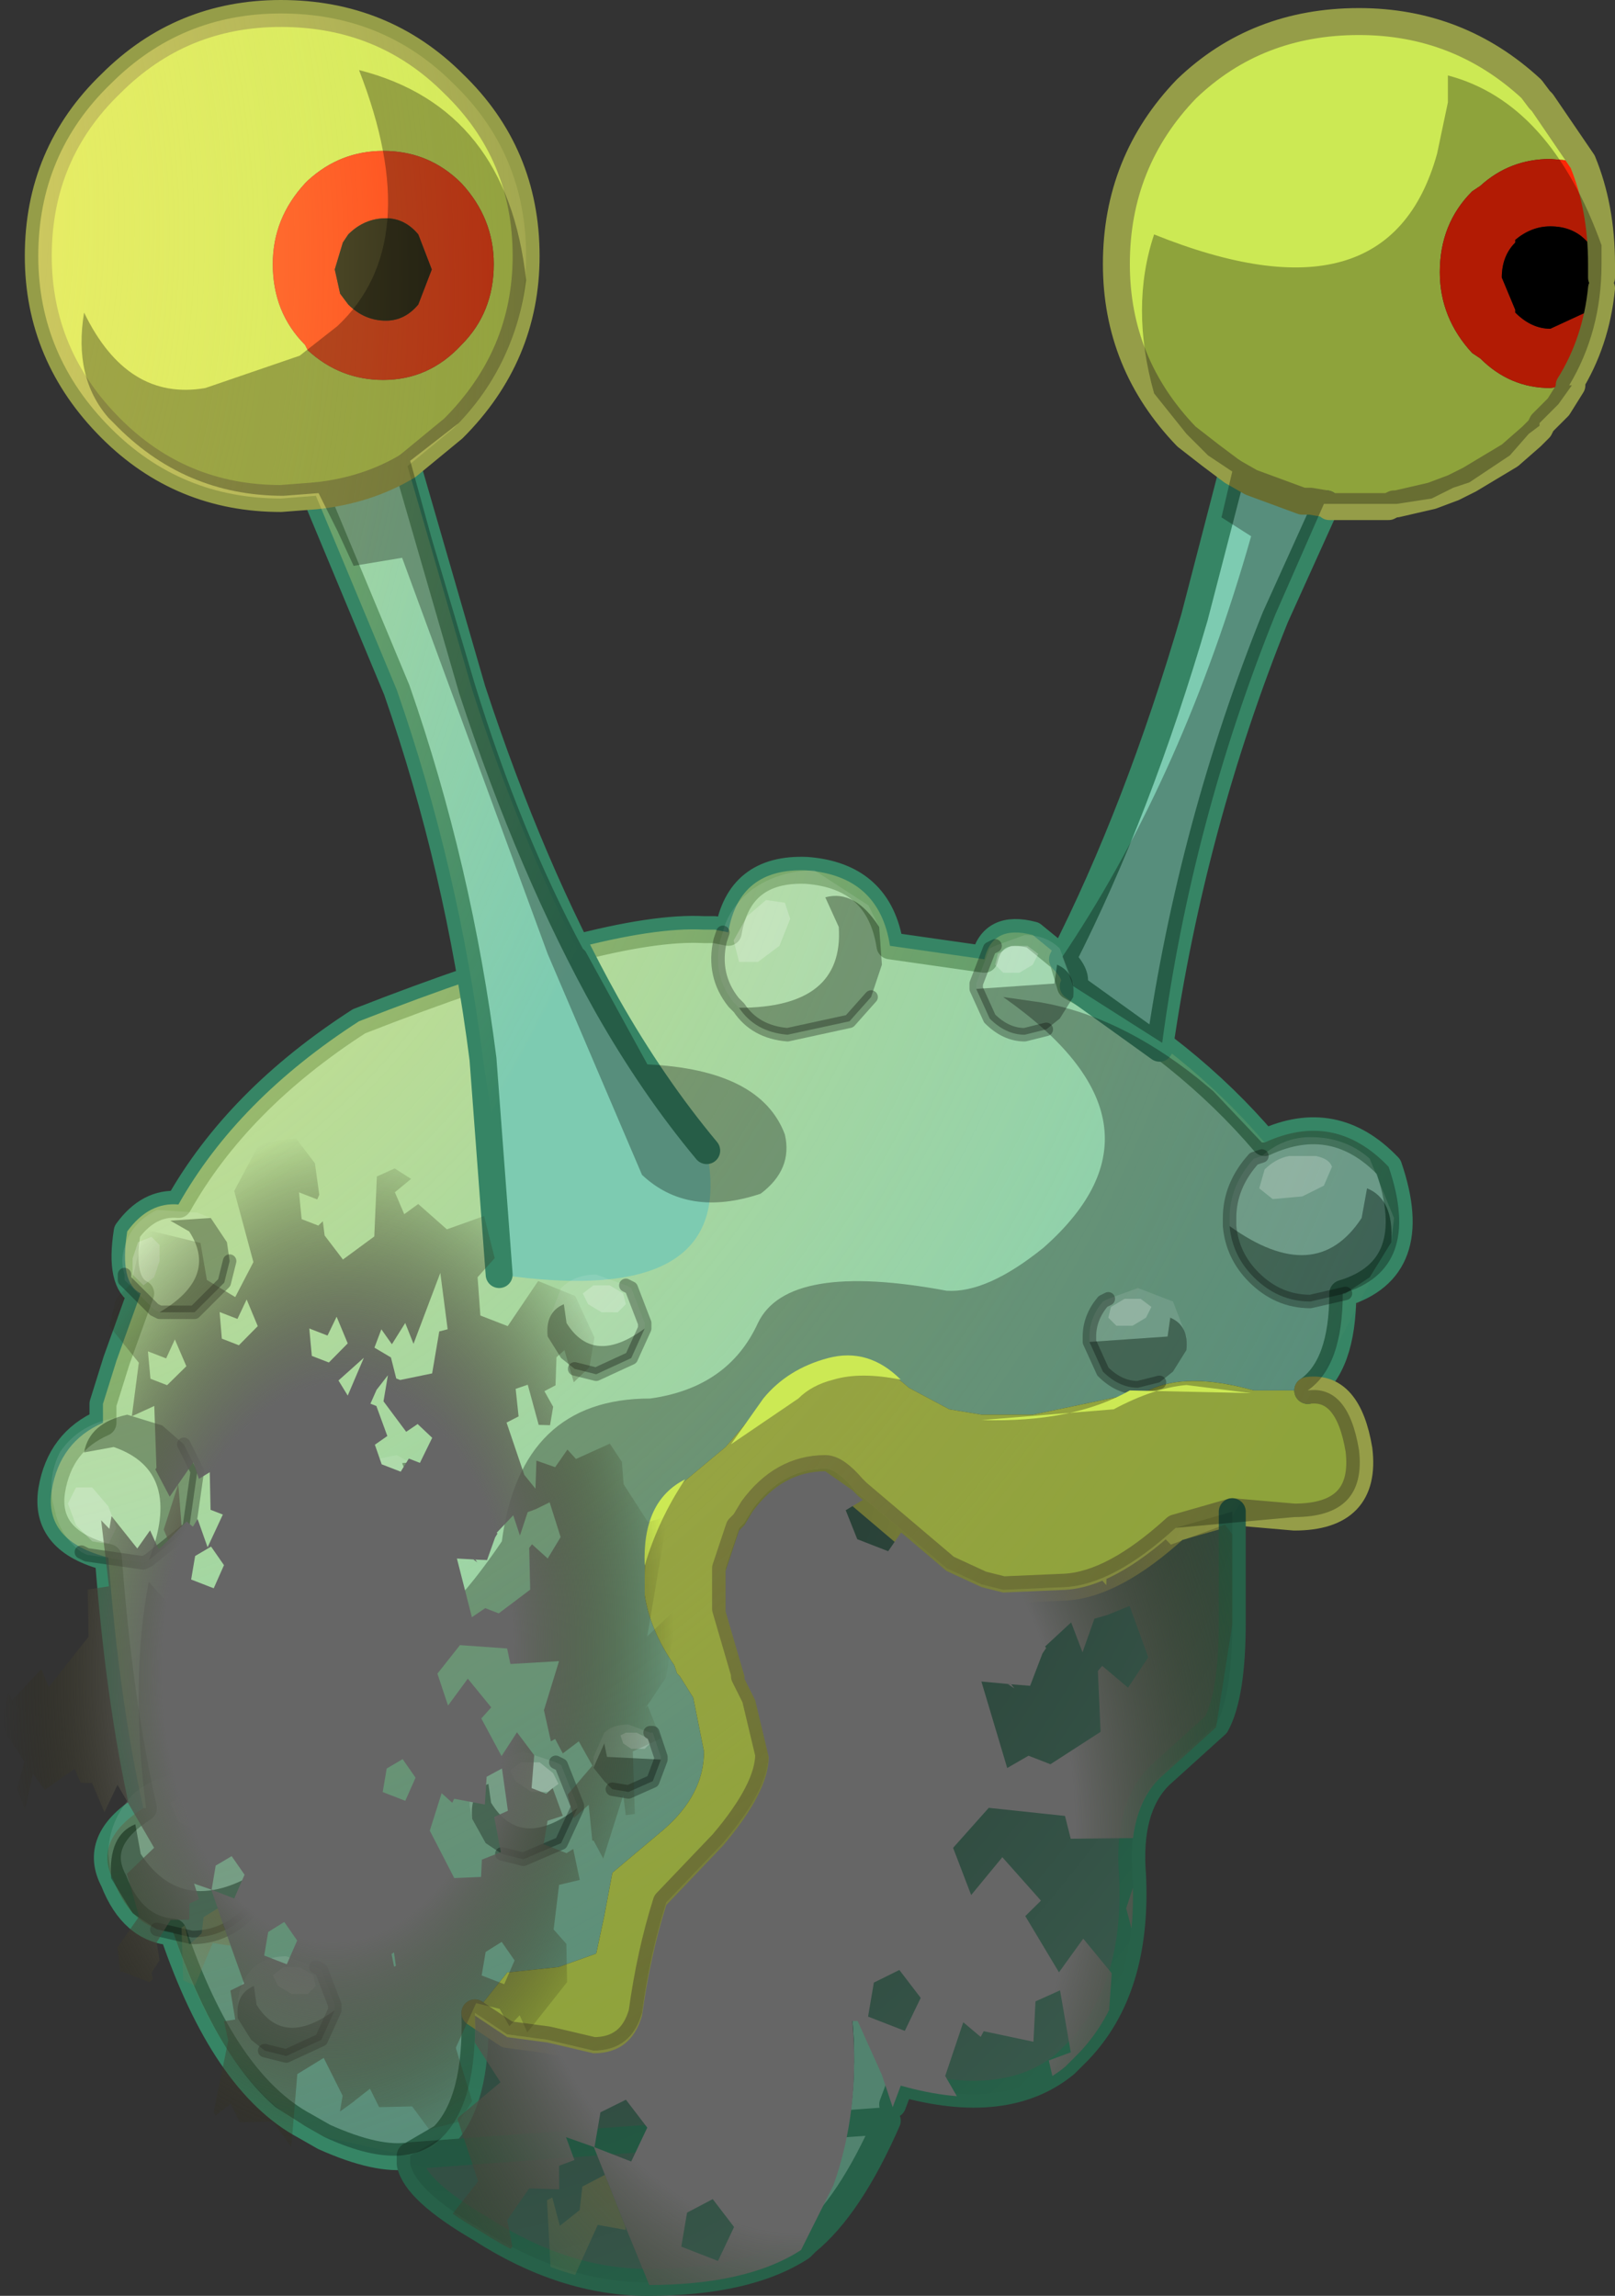 <svg viewBox="0 0 29.96 42.6" xmlns="http://www.w3.org/2000/svg" xmlns:xlink="http://www.w3.org/1999/xlink"><rect x="0" y="0" width="29.96" height="42.6" fill="#333333" stroke="none"/><g transform="translate(-261.09 -178.65)"><use transform="translate(261.55 178.65)" width="29.5" height="42.6" xlink:href="#a"/><use transform="matrix(.04 -.236 .147 .057 260.18 216.04)" width="75.15" height="78.5" xlink:href="#b"/><use transform="translate(264.35 195.9)" width="23.15" height="33" xlink:href="#c"/></g><defs><radialGradient id="d" cx="0" cy="0" r="819.2" gradientTransform="translate(258.2 189.25) scale(.039)" gradientUnits="userSpaceOnUse"><stop stop-color="#ffee69" stop-opacity=".8" offset="0"/><stop stop-color="#fef18a" stop-opacity="0" offset="1"/></radialGradient><radialGradient id="e" cx="0" cy="0" r="819.2" gradientTransform="matrix(.022 -.005 .007 .031 255.2 181.15)" gradientUnits="userSpaceOnUse"><stop stop-color="#ffee69" stop-opacity=".8" offset="0"/><stop stop-color="#fef18a" stop-opacity="0" offset="1"/></radialGradient><radialGradient id="f" cx="0" cy="0" r="819.2" gradientTransform="matrix(.01 .008 -.014 .018 274.65 207.9)" gradientUnits="userSpaceOnUse"><stop stop-opacity=".302" offset="0"/><stop stop-opacity="0" offset="1"/></radialGradient><radialGradient id="h" cx="0" cy="0" r="819.2" gradientTransform="scale(.042)" gradientUnits="userSpaceOnUse"><stop stop-color="#52493f" offset=".522"/><stop stop-color="#747864" stop-opacity="0" offset="1"/></radialGradient><radialGradient id="i" cx="0" cy="0" r="819.2" gradientTransform="scale(.042)" gradientUnits="userSpaceOnUse"><stop stop-color="#746136" stop-opacity=".702" offset=".522"/><stop stop-color="#878256" stop-opacity="0" offset="1"/></radialGradient><radialGradient id="j" cx="0" cy="0" r="819.2" gradientTransform="translate(-.1 -.1) scale(.05)" gradientUnits="userSpaceOnUse"><stop stop-color="#666" offset=".522"/><stop stop-color="#221e00" stop-opacity="0" offset="1"/></radialGradient><radialGradient id="k" cx="0" cy="0" r="819.2" gradientTransform="scale(.042)" gradientUnits="userSpaceOnUse"><stop stop-color="#666" offset=".522"/><stop stop-color="#221e00" stop-opacity="0" offset="1"/></radialGradient><g id="a"><path d="M268.7 218.65q-.6.1-1.6-.35l-.35-.2q-1.5-.8-2.45-3.6-.75-.05-1.1-.95-.4-.75.55-1.35-.45-2-.65-4.65-1.2-.3-1.05-1.25.15-.9.95-1.25v-.35l.25-.8.45-1.25q-.4-.2-.25-1.15.4-.55.95-.5 1.1-1.95 3.35-3.4 4.6-1.8 6.4-1.7h.2l.25.05q.2-1.2 1.45-1.15 1.35.1 1.55 1.4l1.75.25q.15-.65.9-.45l.55.45.15.5q2.15 1.2 3.6 2.9 1.3-.6 2.3.45.65 1.9-.85 2.35 0 1.35-.65 1.8h-1q-1.25-.35-1.95 0l-2.15.45h-.95l-.6-.1-.75-.4q-.45-.4-.85-.5h-.05l.05-.05h-.35l-.4.05q-.45.15-1 .7l-.2.2-.6.7-1.2 1q-.3.45-.3 1.45v.3q.1.65.55 1.3l.05.15.05.05.25.4.2 1q0 .8-.75 1.45l-.95.8-.15.8-.15.7-.7.25-.95.1-.6.75q.05 1.65-.6 2.3l-.6.35" fill="#7dcbb1" fill-rule="evenodd" transform="translate(-261.55 -178.65)"/><path d="M285.35 204.45q.75-.1.95 1.1.15 1.25-1.2 1.25l-1.15-.1-1.05.3q-1.15 1.05-2.05 1.1l-1.15.05-.4-.1-.65-.3-1.65-1.4-.1-.1q-.3-.35-.5-.35-.8 0-1.35.75l-.15.25-.1.1-.25.75v.75l.35 1.2v.05l.2.4.25 1.05q0 .65-.85 1.65l-1.05 1.1q-.3.95-.45 2.05-.2.7-.9.7l-.85-.2-.75-.1-.6-.4.6-.75.95-.1.7-.25.15-.7.15-.8.95-.8q.75-.65.75-1.45l-.2-1-.25-.4-.05-.05-.05-.15q-.45-.65-.55-1.3v-.3q0-1 .3-1.45l1.2-1 .6-.7.2-.2q.55-.55 1-.7l.4-.05h.15l.15.05h.05q.4.1.85.5l.75.4.6.1h.95l2.15-.45q.7-.35 1.95 0h1" fill="#cce954" fill-rule="evenodd" transform="translate(-261.55 -178.65)"/><path d="m277.65 217.7-.1.3q-.7 1.6-1.5 2.25l-.1.1.6-1.2q.5-1.4.35-3.05h.1l.45 1 .2.6" fill="#52836f" fill-rule="evenodd" transform="translate(-261.55 -178.65)"/><path d="M283.95 206.7v2.05q0 1.35-.3 1.9l-1.05.95q-.6.6-.5 1.85.1 2.1-1 3.25l-.25.25q-1.1.9-3.05.35l-.15.4-.2-.6-.45-1h-.1q.15 1.65-.35 3.05l-.6 1.2q-1 .65-2.85.65-1.55 0-3.1-1-1.2-.7-1.3-1.2v-.15l.6-.35q.65-.65.6-2.3l.6.4.75.1.85.2q.7 0 .9-.7.15-1.1.45-2.05l1.05-1.1q.85-1 .85-1.65l-.25-1.05-.2-.4v-.05l-.35-1.2v-.75l.25-.75.1-.1.15-.25q.55-.75 1.35-.75.2 0 .5.35l.1.1 1.65 1.4.65.3.4.1 1.15-.05q.9-.05 2.05-1.1l1.05-.3" fill="#38584b" fill-rule="evenodd" transform="translate(-261.55 -178.65)"/><path d="M7.15 40q-.6.1-1.6-.35l-.35-.2q-1.5-.8-2.45-3.6-.75-.05-1.1-.95-.4-.75.55-1.35-.45-2-.65-4.65-1.2-.3-1.05-1.25.15-.9.95-1.25v-.35l.25-.8.45-1.25q-.4-.2-.25-1.15.4-.55.95-.5 1.1-1.95 3.35-3.4 4.6-1.8 6.4-1.7h.2l.25.05q.2-1.2 1.45-1.15 1.35.1 1.55 1.4l1.75.25q.15-.65.9-.45l.55.45.15.5q2.15 1.2 3.6 2.9 1.3-.6 2.3.45.65 1.9-.85 2.35 0 1.35-.65 1.8M7.15 40l.6-.35q.65-.65.6-2.3" fill="none" stroke="#368565" stroke-linecap="round" stroke-linejoin="round" stroke-width=".5"/><path d="M23.8 25.8q.75-.1.95 1.1.15 1.25-1.2 1.25l-1.15-.1-1.05.3q-1.15 1.05-2.05 1.1l-1.15.05-.4-.1-.65-.3-1.65-1.4-.1-.1q-.3-.35-.5-.35-.8 0-1.35.75l-.15.25-.1.1-.25.75v.75l.35 1.2v.05l.2.4.25 1.05q0 .65-.85 1.65l-1.05 1.1q-.3.95-.45 2.05-.2.7-.9.7l-.85-.2-.75-.1-.6-.4" fill="none" stroke="#959d48" stroke-linecap="round" stroke-linejoin="round" stroke-width=".5"/><path d="M22.4 28.05v2.05q0 1.35-.3 1.9l-1.05.95q-.6.6-.5 1.85.1 2.1-1 3.25l-.25.25q-1.1.9-3.05.35l-.15.4m-.1.3q-.7 1.6-1.5 2.25l-.1.1q-1 .65-2.85.65-1.55 0-3.1-1-1.2-.7-1.3-1.2V40z" fill="none" stroke="#276149" stroke-linecap="round" stroke-linejoin="round" stroke-width=".5"/><path d="m275.05 206.65-.15.25-.1.1-.25.75v.75l.35 1.2v.05l.2.4.25 1.05q0 .65-.85 1.65l-1.05 1.1q-.3.95-.45 2.05-.2.7-.9.7l-.85-.2-.75-.1-.6-.4q.05 1.65-.6 2.3l-.2.2-.45.15-1.55-.35-.35-.2q-1.5-.8-2.45-3.6-.75-.05-1.1-.95-.4-.75.55-1.35-.45-2-.65-4.65-1.2-.3-1.05-1.25.15-.9.95-1.25v-.35l.25-.8.45-1.25q-.4-.2-.25-1.15.4-.55.95-.5 1.1-1.95 3.35-3.4 4.6-1.8 6.4-1.7h.2l.25.05q.2-1.2 1.45-1.15 1.35.1 1.55 1.4l1.75.25q.15-.65.9-.45l.55.45.15.5q2.15 1.2 3.6 2.9 1.3-.6 2.3.45l.2.85-.55 1.3-.6 1.15-.4.75-.05.1-1.45 2.25-.05.1v-.1l-1.05.3q-1.15 1.05-2.05 1.1l-1.15.05-.4-.1-.65-.3-1.65-1.4-.1-.1q-.3-.35-.5-.35-.8 0-1.35.75" fill="url(#d)" fill-rule="evenodd" transform="translate(-261.55 -178.65)"/><path d="m290.45 181.65-.6-.05q-.75 0-1.3.5l-.15.1q-.6.6-.6 1.5 0 .85.6 1.5l.15.1q.55.55 1.3.55l.35-.05h.05l-.25.4-.3.3-.05.1-.15.15-.4.35-.75.45-.3.15-.4.15-.65.15h-.05l-.1.05h-1.1l-.05-.05-.3-.05h-.15l-.95-.35-.35-.2-.4-.3-.45-.35q-1.3-1.35-1.3-3.2 0-1.9 1.3-3.25 1.3-1.25 3.2-1.25 1.85 0 3.2 1.25l.15.2.05.05.75 1.1m-23.65.35-.05.05q-.6.65-.6 1.5 0 .9.6 1.5l.05.1q.6.55 1.4.55.85 0 1.45-.65.6-.6.6-1.5 0-.85-.6-1.5-.6-.6-1.45-.6-.8 0-1.4.55m.15 5.85-.65.05q-1.85 0-3.15-1.3-1.35-1.35-1.35-3.2 0-1.9 1.35-3.2 1.3-1.3 3.15-1.3 1.9 0 3.2 1.3 1.35 1.3 1.35 3.2 0 1.85-1.35 3.2l-.85.7q-.75.45-1.7.55" fill="#cce954" fill-rule="evenodd" transform="translate(-261.55 -178.65)"/><path d="m290.2 185.8-.35.05q-.75 0-1.3-.55l-.15-.1q-.6-.65-.6-1.5 0-.9.6-1.5l.15-.1q.55-.5 1.3-.5l.6.05q.35.85.35 1.9v.2q-.05-.4-.3-.65t-.65-.25q-.35 0-.65.25v.05q-.25.25-.25.65l.25.6v.05q.3.3.65.3l.65-.3.3-.45q-.1 1-.6 1.8m-23.4-3.8q.6-.55 1.4-.55.85 0 1.45.6.6.65.6 1.5 0 .9-.6 1.5-.6.65-1.45.65-.8 0-1.4-.55l-.05-.1q-.6-.6-.6-1.5 0-.85.6-1.5l.05-.05m1.45.7q-.4 0-.7.3l-.1.15-.15.5.1.45.15.2q.3.3.7.3.35 0 .6-.3l.25-.65-.25-.65q-.25-.3-.6-.3" fill="#ff2706" fill-rule="evenodd" transform="translate(-261.55 -178.65)"/><path d="m283.95 187.4.35.2.95.35h.15l.3.05-.95 2.1q-1.55 3.85-2.15 8l-1.6-1.15q.1-.2-.2-.5 1.4-2.75 2.45-6.35l.7-2.7m-15.3-.1 1.2 4.15q1.1 3.35 2.5 5.85.85 1.5 1.85 2.7.6 2.95-3.85 2.3l-.3-4q-.45-3.55-1.6-6.85l-1.5-3.6q.95-.1 1.7-.55" fill="#7dcbb1" fill-rule="evenodd" transform="translate(-261.55 -178.65)"/><path d="m290.8 184-.3.45-.65.3q-.35 0-.65-.3v-.05l-.25-.6q0-.4.25-.65v-.05q.3-.25.65-.25.4 0 .65.25t.3.65v.25m-22.55-1.3q.35 0 .6.3l.25.65-.25.65q-.25.3-.6.3-.4 0-.7-.3l-.15-.2-.1-.45.15-.5.1-.15q.3-.3.7-.3" fill-rule="evenodd" transform="translate(-261.55 -178.65)"/><path d="m24.15 9.35-.95 2.1q-1.55 3.85-2.15 8l-1.6-1.15q.1-.2-.2-.5 1.4-2.75 2.45-6.35l.7-2.7m-15.3-.1 1.2 4.15q1.1 3.35 2.5 5.85.85 1.5 1.85 2.7m-3.85 2.3-.3-4q-.45-3.55-1.6-6.85L5.4 9.2" fill="none" stroke="#368565" stroke-linecap="round" stroke-linejoin="round" stroke-width=".5"/><path d="m28.9 3-.75-1.1-.05-.05-.15-.2Q26.6.4 24.75.4q-1.9 0-3.2 1.25-1.3 1.35-1.3 3.25 0 1.85 1.3 3.2l.45.35.4.3.35.2.95.35h.15l.3.05.05.05h1.1l.1-.05h.05l.65-.15.4-.15.3-.15.75-.45.4-.35.15-.15.05-.1.3-.3.25-.4h-.05q.5-.8.6-1.8m0-.25v-.2q0-1.05-.35-1.9m.35 2.1v.05M5.4 9.2l-.65.05q-1.85 0-3.15-1.3Q.25 6.6.25 4.75q0-1.9 1.35-3.2Q2.9.25 4.75.25q1.9 0 3.2 1.3 1.35 1.3 1.35 3.2 0 1.85-1.35 3.2l-.85.7m-1.7.55q.95-.1 1.7-.55" fill="none" stroke="#959d48" stroke-linecap="round" stroke-linejoin="round" stroke-width=".5"/><path d="M266.3 178.9q1.9 0 3.2 1.3 1.35 1.3 1.35 3.2 0 1.85-1.35 3.2l-.85.7 1.2 4.15q.85 2.65 1.95 4.8l-1.6 3.05-.15-1q-.45-3.55-1.6-6.85l-1.5-3.6-.65.05q-1.85 0-3.15-1.3-1.35-1.35-1.35-3.2 0-1.9 1.35-3.2 1.3-1.3 3.15-1.3" fill="url(#e)" fill-rule="evenodd" transform="translate(-261.55 -178.65)"/><path d="M287.95 180.05q1.9.5 2.85 3.15v.35q0 1.25-.6 2.25h.05l-.25.35-.35.35v.05l-.2.15-.35.4-.75.5-.3.1-.4.2-.65.1h-1.35l-.9 2.05q-1.55 3.85-2.1 7.95l-1.65-1.05-.2-.55.1-.15q2.15-3.25 3.4-7.65l-.55-.35.2-.85-.45-.3-.4-.4-.6-.75q-.45-1.6 0-2.95 4.35 1.75 5.25-1.5l.2-.95v-.5m-21.3 5.2.7-.55q1.65-1.55.4-4.75 2.75.7 3.1 3.9-.2 1.55-1.25 2.65l-.9.7.4 1.45.8 2.7q.85 2.75 2 4.9l.05.05 1.15 2.1q2.1.1 2.55 1.3.15.65-.45 1.1-1.35.45-2.2-.35l-1.75-4.1-2.7-7.35-.9.15-.3-.65-.35-.7-.65.05q-1.85 0-3.15-1.35l-.1-.1q-.65-.75-.45-1.95.8 1.65 2.25 1.4l1.75-.6m6.5 19.35q1.45-.2 2-1.4.55-1.15 3.5-.6.75.05 1.8-.8 2.6-2.3-.75-4.65l.7.1q1.45.25 2.9 1.4l.3.25.9.95h.05q1.3-.6 2.3.45.65 1.9-.85 2.35 0 1.35-.65 1.8.75-.1.95 1.1.15 1.25-1.2 1.25l-2.2.2q-1.15 1.05-2.05 1.1l-1.15.05-.4-.1-.65-.3-1.65-1.4-.1-.1q-.3-.35-.5-.35-.8 0-1.35.75l-.15.25-.1.1-.25.75v.75l.35 1.2v.05l.2.4.25 1.05q0 .65-.85 1.65l-1.05 1.1q-.3.95-.45 2.05-.2.7-.9.7l-.85-.2-.75-.1-.6-.4q.05 1.65-.6 2.3-.7.7-2.2 0l-.35-.2-.55-.35q-1.1-.95-1.9-3.25-.75-.05-1.1-.95-.4-.75.55-1.35h.05q-.3-2.35.05-4.2 1.2 1.4 2.35 1.7 2.15.6 4.2-2.45.35-2.65 2.75-2.65m3.95-.75h-.2l.15.05.05-.05" fill-opacity=".302" fill-rule="evenodd" transform="translate(-261.55 -178.65)"/><path d="M276.4 205.9q.2 0 .5.35l.1.1 1.65 1.4.65.3.4.1 1.15-.05q.9-.05 2.05-1.1l1.05-.3v2.05q0 1.35-.3 1.9l-1.05.95q-.6.6-.5 1.85.1 2.1-1 3.25l-.25.25q-1.1.9-3.05.35l-.15.4-.2-.6-.45-1h-.1q.15 1.65-.35 3.05l-.6 1.2q-1 .65-2.85.65-1.55 0-3.1-1-1.2-.7-1.3-1.2v-.15l.6-.35q.65-.65.6-2.3l.6.4.75.1.85.2q.7 0 .9-.7.15-1.1.45-2.05l1.05-1.1q.85-1 .85-1.65l-.25-1.05-.2-.4v-.05l-.35-1.2v-.75l.25-.75.1-.1.15-.25q.55-.75 1.35-.75" fill="url(#f)" fill-rule="evenodd" transform="translate(-261.55 -178.65)"/><path d="M263.45 204.9q-.7.15-.8.7l.55-.1q1.3.45.65 2.1l-.1.05-1.05-.15-.1-.05q-.4-.3-.5-.8-.15-.55.1-1.05.3-.45.85-.6l.4-.1m-1.1 1.65.15.4.3.3.3.05.15-.3-.15-.4-.3-.35h-.3l-.15.3" fill="#fff" fill-opacity=".102" fill-rule="evenodd" transform="translate(-261.55 -178.65)"/><path d="m262.35 206.55.15-.3h.3l.3.35.15.4-.15.3-.3-.05-.3-.3-.15-.4" fill="#fff" fill-opacity=".302" fill-rule="evenodd" transform="translate(-261.55 -178.65)"/><path d="M263.85 207.6q.65-1.65-.65-2.1l-.55.1q.1-.55.8-.7l.65.2.4.35.25.5-.15 1.05-.75.6" fill-opacity=".302" fill-rule="evenodd" transform="translate(-261.55 -178.65)"/><path d="m1.05 28.8.1.05L2.2 29l.1-.05.75-.6.15-1.05-.25-.5" fill="none" stroke="#000" stroke-linecap="round" stroke-linejoin="round" stroke-opacity=".302" stroke-width=".25"/><path d="M281 197.15q.05-.45-.3-.6l-.05.35-1.45.1v-.1l.25-.65.1-.05.55-.2q.4 0 .65.25l.25.65v.25m-.85-.95h-.3l-.25.15-.05.2.15.15h.3l.25-.15.1-.2-.2-.15" fill="#fff" fill-opacity=".102" fill-rule="evenodd" transform="translate(-261.55 -178.65)"/><path d="m280.15 196.2.2.15-.1.2-.25.15h-.3l-.15-.15.05-.2.25-.15h.3" fill="#fff" fill-opacity=".302" fill-rule="evenodd" transform="translate(-261.55 -178.65)"/><path d="m279.2 197 1.45-.1.05-.35q.35.15.3.6l-.25.4-.25.2-.4.1q-.35 0-.65-.3l-.25-.55" fill-opacity=".302" fill-rule="evenodd" transform="translate(-261.55 -178.65)"/><path d="m18 17.55-.1.05-.25.65v.1l.25.55q.3.3.65.3l.4-.1" fill="none" stroke="#000" stroke-linecap="round" stroke-linejoin="round" stroke-opacity=".302" stroke-width=".25"/><path d="M286.9 201.7q.05-.8-.45-1l-.1.55q-.85 1.3-2.45.15v-.15q0-.6.45-1.1l.15-.05q.4-.35.9-.35.65 0 1.1.4l.45 1.1-.05.45m-1.4-1.6h-.5q-.25.05-.45.25l-.1.35.25.2.55-.05.4-.2.15-.35q-.05-.15-.3-.2" fill="#fff" fill-opacity=".102" fill-rule="evenodd" transform="translate(-261.55 -178.65)"/><path d="M285.5 200.1q.25.05.3.2l-.15.35-.4.2-.55.05-.25-.2.1-.35q.2-.2.45-.25h.5" fill="#fff" fill-opacity=".302" fill-rule="evenodd" transform="translate(-261.55 -178.65)"/><path d="M283.9 201.4q1.6 1.15 2.45-.15l.1-.55q.5.2.45 1l-.4.65-.45.3-.65.15q-.6 0-1.05-.45-.4-.4-.45-.95" fill-opacity=".302" fill-rule="evenodd" transform="translate(-261.55 -178.65)"/><path d="m22.95 21.45-.15.05q-.45.5-.45 1.1v.15q.05.55.45.95.45.45 1.05.45l.65-.15" fill="none" stroke="#000" stroke-linecap="round" stroke-linejoin="round" stroke-opacity=".302" stroke-width=".25"/><path d="M283.1 203.7q.05-.45-.3-.6l-.05.35-1.45.1v-.1q0-.35.25-.65l.1-.05.55-.2.65.25.25.65v.25m-.85-.95h-.3l-.25.15-.05.2.15.15h.3l.25-.15.1-.2-.2-.15" fill="#fff" fill-opacity=".102" fill-rule="evenodd" transform="translate(-261.55 -178.65)"/><path d="m282.25 202.75.2.15-.1.2-.25.15h-.3l-.15-.15.05-.2.25-.15h.3" fill="#fff" fill-opacity=".302" fill-rule="evenodd" transform="translate(-261.55 -178.65)"/><path d="m281.3 203.55 1.45-.1.05-.35q.35.15.3.6l-.25.4-.25.2-.4.1q-.35 0-.65-.3l-.25-.55" fill-opacity=".302" fill-rule="evenodd" transform="translate(-261.55 -178.65)"/><path d="m20.1 24.1-.1.05q-.25.3-.25.65v.1l.25.55q.3.3.65.3l.4-.1" fill="none" stroke="#000" stroke-linecap="round" stroke-linejoin="round" stroke-opacity=".302" stroke-width=".25"/><path d="m265 201.25-.75.05.35.2q.55.85-.55 1.5l-.1-.05-.55-.55v-.1q-.1-.3.05-.65t.55-.55l.75.05.25.1m-1.35.45-.1.3v.3l.2.2.2-.15.1-.3v-.3l-.15-.15-.25.1" fill="#fff" fill-opacity=".102" fill-rule="evenodd" transform="translate(-261.55 -178.65)"/><path d="m263.65 201.7.25-.1.15.15v.3l-.1.3-.2.15-.2-.2v-.3l.1-.3" fill="#fff" fill-opacity=".302" fill-rule="evenodd" transform="translate(-261.55 -178.65)"/><path d="M264.05 203q1.1-.65.55-1.5l-.35-.2.75-.05.3.45.05.35-.1.4-.55.55h-.65" fill-opacity=".302" fill-rule="evenodd" transform="translate(-261.55 -178.65)"/><path d="M1.85 23.65v.1l.55.55.1.05h.65l.55-.55.1-.4" fill="none" stroke="#000" stroke-linecap="round" stroke-linejoin="round" stroke-opacity=".302" stroke-width=".25"/><path d="M269 206.05q-.2-.3-.45-.25l.1.25q.05.65-.8.6l-.15-.5.05-.05.2-.35.5-.1.45.25.1.15m-.9-.2-.15.1-.1.2.05.15h.15l.15-.15.05-.15v-.15h-.15" fill="#fff" fill-opacity=".102" fill-rule="evenodd" transform="translate(-261.55 -178.65)"/><path d="M268.1 205.85h.15v.15l-.05.15-.15.15h-.15l-.05-.15.1-.2.15-.1" fill="#fff" fill-opacity=".302" fill-rule="evenodd" transform="translate(-261.55 -178.65)"/><path d="M267.85 206.65q.85.05.8-.6l-.1-.25q.25-.05.45.25v.3l-.1.2-.2.2-.45.1q-.2 0-.4-.2" fill-opacity=".302" fill-rule="evenodd" transform="translate(-261.55 -178.65)"/><path d="m6.2 27.45-.05.05.15.5q.2.2.4.2l.45-.1.2-.2" fill="none" stroke="#000" stroke-linecap="round" stroke-linejoin="round" stroke-opacity=".302" stroke-width=".25"/><path d="M277.4 195.85q-.45-.7-1-.55l.25.55q.1 1.5-1.85 1.5l-.1-.1q-.4-.5-.25-1.15l.05-.15q.1-.45.55-.8.5-.35 1.15-.35l1 .65.2.4m-2.1-.5-.35.3-.25.45.1.4h.35l.4-.3.2-.5-.1-.3-.35-.05" fill="#fff" fill-opacity=".102" fill-rule="evenodd" transform="translate(-261.55 -178.65)"/><path d="m275.3 195.35.35.05.1.3-.2.5-.4.3h-.35l-.1-.4.25-.45.35-.3" fill="#fff" fill-opacity=".302" fill-rule="evenodd" transform="translate(-261.55 -178.65)"/><path d="M274.8 197.35q1.95 0 1.85-1.5l-.25-.55q.55-.15 1 .55l.05.7-.2.6-.4.45-1.15.25q-.6-.05-.9-.5" fill-opacity=".302" fill-rule="evenodd" transform="translate(-261.55 -178.65)"/><path d="m12.95 17.3-.05.15q-.15.65.25 1.15l.1.1q.3.45.9.5l1.15-.25.4-.45" fill="none" stroke="#000" stroke-linecap="round" stroke-linejoin="round" stroke-opacity=".302" stroke-width=".25"/><path d="M267.15 207.65q-.2-.35-.6-.3l.15.3q.05.9-1.1.9l-.05-.05-.2-.65.1-.1.3-.5q.3-.25.65-.15.4.05.6.35l.15.2m-1.25-.25-.2.2q-.15.1-.15.25l.05.15.25.1.2-.25.15-.25-.1-.2h-.2" fill="#fff" fill-opacity=".102" fill-rule="evenodd" transform="translate(-261.55 -178.65)"/><path d="M265.9 207.4h.2l.1.2-.15.25-.2.25-.25-.1-.05-.15q0-.15.15-.25l.2-.2" fill="#fff" fill-opacity=".302" fill-rule="evenodd" transform="translate(-261.55 -178.65)"/><path d="M265.6 208.55q1.15 0 1.1-.9l-.15-.3q.4-.05.6.3l.05.45-.1.3-.25.35-.7.1q-.35 0-.55-.3" fill-opacity=".302" fill-rule="evenodd" transform="translate(-261.55 -178.65)"/><path d="m3.9 29.1-.1.1.2.65.05.05q.2.3.55.3l.7-.1.25-.35" fill="none" stroke="#000" stroke-linecap="round" stroke-linejoin="round" stroke-opacity=".302" stroke-width=".25"/><path d="M269.85 212.4q-.05-.5.3-.65l.05.35q.55.9 1.6.1v-.05l-.3-.75-.1-.05-.6-.2-.7.25q-.3.3-.3.75l.05.25m.9-1.05h.35l.25.2.1.2-.2.15h-.3l-.3-.2-.1-.2.2-.15" fill="#fff" fill-opacity=".102" fill-rule="evenodd" transform="translate(-261.55 -178.65)"/><path d="m270.75 211.35-.2.15.1.2.3.2h.3l.2-.15-.1-.2-.25-.2h-.35" fill="#fff" fill-opacity=".302" fill-rule="evenodd" transform="translate(-261.55 -178.65)"/><path d="M271.8 212.2q-1.05.8-1.6-.1l-.05-.35q-.35.15-.3.65l.25.45.3.2.4.1.7-.3.3-.65" fill-opacity=".302" fill-rule="evenodd" transform="translate(-261.55 -178.65)"/><path d="m9.85 32.7.1.05.3.75v.05l-.3.65-.7.3-.4-.1" fill="none" stroke="#000" stroke-linecap="round" stroke-linejoin="round" stroke-opacity=".302" stroke-width=".25"/><path d="m272.1 211.45.2-.45.05.25 1 .05v-.05l-.15-.45h-.05l-.4-.15q-.3 0-.45.15l-.2.45v.2m.6-.65h.2l.2.1.05.1-.1.1h-.25l-.15-.1-.05-.15.1-.05" fill="#fff" fill-opacity=".102" fill-rule="evenodd" transform="translate(-261.55 -178.65)"/><path d="m272.7 210.8-.1.05.05.15.15.1h.25l.1-.1-.05-.1-.2-.1h-.2" fill="#fff" fill-opacity=".302" fill-rule="evenodd" transform="translate(-261.55 -178.65)"/><path d="m273.35 211.3-1-.05-.05-.25-.2.45.2.25.15.15.3.05.45-.2.15-.4" fill-opacity=".302" fill-rule="evenodd" transform="translate(-261.55 -178.65)"/><path d="M11.6 32.15h.05l.15.45v.05l-.15.4-.45.2-.3-.05" fill="none" stroke="#000" stroke-linecap="round" stroke-linejoin="round" stroke-opacity=".302" stroke-width=".25"/><path d="M271.25 203.45q-.05-.45.3-.6l.05.35q.5.8 1.45.1v-.1l-.25-.65-.1-.05-.55-.2q-.4 0-.65.25l-.25.65v.25m.85-.95h.3l.25.15.05.2-.15.15h-.3l-.25-.15-.1-.2.2-.15" fill="#fff" fill-opacity=".102" fill-rule="evenodd" transform="translate(-261.55 -178.65)"/><path d="m272.1 202.5-.2.15.1.2.25.15h.3l.15-.15-.05-.2-.25-.15h-.3" fill="#fff" fill-opacity=".302" fill-rule="evenodd" transform="translate(-261.55 -178.65)"/><path d="M273.05 203.3q-.95.7-1.45-.1l-.05-.35q-.35.15-.3.6l.25.4.25.2.4.1.65-.3.25-.55" fill-opacity=".302" fill-rule="evenodd" transform="translate(-261.55 -178.65)"/><path d="m11.15 23.85.1.05.25.65v.1l-.25.55-.65.3-.4-.1" fill="none" stroke="#000" stroke-linecap="round" stroke-linejoin="round" stroke-opacity=".302" stroke-width=".25"/><path d="M263.15 213.5q-.05-.8.45-1l.1.55q.85 1.3 2.45.15v-.15q0-.6-.45-1.1l-.15-.05q-.4-.35-.9-.35-.65 0-1.1.4-.45.5-.45 1.1l.05.45m1.4-1.6h.5q.25.05.45.25l.1.35-.25.2-.55-.05-.4-.2-.15-.35.3-.2" fill="#fff" fill-opacity=".102" fill-rule="evenodd" transform="translate(-261.55 -178.65)"/><path d="m264.55 211.9-.3.2.15.35.4.2.55.05.25-.2-.1-.35q-.2-.2-.45-.25h-.5" fill="#fff" fill-opacity=".302" fill-rule="evenodd" transform="translate(-261.55 -178.65)"/><path d="M266.15 213.2q-1.6 1.15-2.45-.15l-.1-.55q-.5.2-.45 1l.4.65.45.3.65.15q.6 0 1.05-.45.4-.4.45-.95" fill-opacity=".302" fill-rule="evenodd" transform="translate(-261.55 -178.65)"/><path d="m4 33.25.15.05q.45.5.45 1.1v.15q-.05.55-.45.95-.45.45-1.05.45l-.65-.15" fill="none" stroke="#000" stroke-linecap="round" stroke-linejoin="round" stroke-opacity=".302" stroke-width=".25"/><path d="M265.5 216.1q-.05-.45.3-.6l.05.35q.5.8 1.45.1v-.1l-.25-.65-.1-.05-.55-.2q-.4 0-.65.25-.25.3-.25.65v.25m.85-.95h.3l.25.15.05.2-.15.15h-.3l-.25-.15-.1-.2.2-.15" fill="#fff" fill-opacity=".102" fill-rule="evenodd" transform="translate(-261.55 -178.65)"/><path d="m266.35 215.15-.2.15.1.2.25.15h.3l.15-.15-.05-.2-.25-.15h-.3" fill="#fff" fill-opacity=".302" fill-rule="evenodd" transform="translate(-261.55 -178.65)"/><path d="M267.3 215.95q-.95.7-1.45-.1l-.05-.35q-.35.15-.3.6l.25.4.25.2.4.1.65-.3.25-.55" fill-opacity=".302" fill-rule="evenodd" transform="translate(-261.55 -178.65)"/><path d="m5.4 36.5.1.05.25.65v.1l-.25.55-.65.3-.4-.1" fill="none" stroke="#000" stroke-linecap="round" stroke-linejoin="round" stroke-opacity=".302" stroke-width=".25"/><path d="M273.8 206.1q-.5.75-.75 1.6-.05-1.2.75-1.6m8.25-1.65 2.25.05-1.2-.15q-.6.05-1.35.45l-2.45.2q1.7.05 2.75-.55m-6.15.15-1.25.85.6-.85q.45-.55 1.2-.75t1.35.4q-.75-.15-1.25 0-.4.1-.65.35" fill="#cce954" fill-rule="evenodd" transform="translate(-261.55 -178.65)"/></g><g id="g" fill-rule="evenodd"><path d="m5.5-21.3-1.4-1.3.65-.75 3.75.8-.3.15-2.7 1.1" fill="url(#h)" transform="translate(37.15 38.8)"/><path d="m-21.65-9.35-2.2 2.1-.2.1-.3-2.1-1.6-.55-2.05-.7.05-1.5 3.85-1.25.25.35-1.3.9 1.2 1.25 1.25-.1 1.05 1.5M7.6-21.25l.05.15-.1-.1.05-.05" fill="url(#i)" transform="translate(37.15 38.8)"/><path d="m5.5-21.3.5.5-.2.85.7.4-1.8 1.75 2.85 1.15v-1.55l2.75-.85-.8-1.15 1.05-1-2.05-1.35-1.15-.75 1.6-2.25.15.1 4.5-1.5-1.4-2.45 4.15-.25 1.85-4.2 2.25.2 1.55 1.5 4.35.45.6 6.95-2.55 1.5-.45 3.7 3.1 1.45 4.7-3.7L36-19.75l1.4 4.2-1.3 2.75-2.2 1.15-.4-.15v-2.3l-1.9.85v2.1l.45.45-1 .5-1.25 2.65 2.6 3.25 4.5-.9L38-3.25l-.3 2.15-1.45-1.65L34.9-1.2 36.05.25 35 4.15l2.05 4.15-2.75 2.05-.05.05-1.9-1.65-2.75 1.1v3.45l4.2 2.7-.05 4.7-2.5 3.1H28.9l-1.55-1.55 2.1-1.75-.75-.8-2.1.45-.75-1.2-.9 1.35H23.5l-.3-1.35 2.65-2.1-.65-1.35-1.95.9-.8-1.3-3.35 3.15-.7 1.6 2.1-.45.05 2.35 1.65 1.1-.45 1.2 2.1 3.7-1 1.8-1.6.65-2.1 3.65 1 2.2H10.7l3.05 3.05H8.2l-2.9-1.85.3.25-2.05 2.2-1.75-3.05-4.55 1.5-.35-1.05 1.4-.7-5.25-1.1 1.05-1.5-.05-.15 2.55-1.15-1.4-1.5 1.55-1.2 2.85 2.35 1.4-2.1-1.35-1.65.85-1.2-.3-.45 2.1-1.45 4.05.8-1.6-5.7 1.05-.7-1.1-5.65-2.75-2.1-2.05 1.9 2.55 1.8L1 19l-1.1-.95-2.2 3.15 2.2 1.35-1.2 2.5-2.5.35v1.85l.6.65-1.75 1.75-.8-1.7H-7.6v2.9l.5.7-2.1 1.4-.95-2.35-3.45.25-.7 1.8-2.8.85-4.85-3.7 1.05-1.25-1.1-1 1-1.5-.25-2.9-3.85-1.5-.1.05-3.4 2.95-1.9-1.15-1.4-3.4 1.2-2.45-1-3.9 1.1-1.45-1.3-1.55-.1-.1-1.15-1.45h1.25l2.25-3-1.95-2.8-5.55.75 1.35-2.7-1-3.9 1.1-1.45-1.3-1.55.2-.3 5.7.3 1.3-.9.45 1.3 2-1.15.9 1.5 2.6-2.55 2.2-2.1 1.2-1.15-.05-2.15-1 .9-.6-1.05-1.2.3-.55-2.2-2.05-1.2-1.25.7-1.15-.7-.45.3-.3-.4v-3.4l-.1-.2 1.75-.85 2.9 1.95 2.8-2.3 2.7 2.7 3.6-5.6-2.4-1 1.8-2.05-.3-1.35.85-1-2.4-3.1.85-1.75-2.9-.2 1.35-1.35 2.2.3 2-3.6 2.65.35-.5.55 3.15 2.85-1.1 1.25 4.85 3.7 3.45-1.05.85 2.45 4.65-2.25-.4 1.15h1L2.6-26.1l1.7 1.15-1.15 1.4.95.95 1.4 1.3m11.95-7.5-1.95.85v2.1l1.95 1.9 1.65-1.9-1.65-.65v-2.3m6.3 20.95v-2.3l-1.95.85v2.15l1.95 1.85 1.65-1.85-1.65-.7M22.4-21.1l-1.9.8v2.15l1.95 1.85 1.65-1.85-1.7-.7v-2.25M19.95-1.4v.75l-1.9 1.9-1-1.3-1.25 1.2v2.4l1.2.7v1.4l2.2.95.6-2-.9-1.2L20.5.1h2.05l-1.4-1.05-1.2-.45M3.7-19.1H1.85v2.85l2 .75 1-1.9-1.15-1.7M20.75-5.65l-.85 1.4 3.25 1.15-2.4-2.55m5 4.05-1.55-.45L23.95.1l-1.4 1.05v.5l1.4 3.65h3.3l.4.95 3.95-2-6-1.75 1.3-1.4-1.95-1.15.8-1.55M-6.5 7.85h-1.85v2.85l2 .75 1-1.9-1.15-1.7M-23.8-2.9v2.85l2.05.75 1-1.9-1.2-1.7h-1.85m3.35-7.55v2.85l2.05.75 1-1.9-1.15-1.7h-1.9m9.95 31.4 1.1 2.1 2.4-1.5.85 1.5 2.95-1.55-1.05-1.65-2.1.35-.45-3.75-.35-.15.4-1.45-3.1-.65-2.8 3.85.85 3.15 1.3-.25m21.9-7.05-.4-1.95-3.9 2.95 1.05 1.4V18l2.65 3.25 3.05-.95.35.25-.6 2.15 1.95 1.1 2.25-2-.9-1.5-.45-.9-1.95-.45 1.3-1.2-1.75-1.6-.05.1-.35-.2-1.9-.5-.3-1.4-.05-.25m-31.25-1.5-.2-.25-.85.55.1.2.95-.5m2.65 10.85h-1.85v2.85l2.05.75 1-1.9-1.2-1.7" fill="url(#j)" transform="translate(37.15 38.8)"/><path d="m11.4 13.9.05.25-.15.3.1-.55" fill="url(#k)" transform="translate(37.15 38.8)"/></g><g id="c" transform="translate(0 .05)"><clipPath id="m" transform="translate(0 .05)"><use transform="translate(4.35 9.95)" width="15.25" height="15.1" xlink:href="#l"/></clipPath><g clip-path="url(#m)"><use transform="matrix(.058 -.341 .239 .093 .024 25.601)" width="75.15" height="78.5" xlink:href="#b"/></g></g><path d="m12.05 9.95.5.35.1.1 1.65 1.4.65.3.4.1 1.15-.05q.9-.05 2.05-1.1l1.05-.3v2.05l-.3 1.9-1.05.95q-.6.6-.5 1.85.1 2.1-1 3.25l-.25.25q-1.1.9-3.05.35l-.15.4-.2-.6-.45-1h-.1q.15 1.65-.35 3.05l-.6 1.2q-1 .65-2.85.65-1.55 0-3.1-1-1.2-.7-1.3-1.2v-.15l.6-.35q.65-.65.6-2.3l.6.4.75.1.85.2q.7 0 .9-.7.15-1.1.45-2.05l1.05-1.1q.85-1 .85-1.65l-.25-1.05-.2-.4v-.05l-.35-1.2v-.75l.25-.75.1-.1.15-.25q.55-.75 1.35-.75" fill-rule="evenodd" transform="translate(-4.35 -9.95)" id="l"/><use width="75.15" height="78.5" xlink:href="#g" id="b"/></defs></svg>